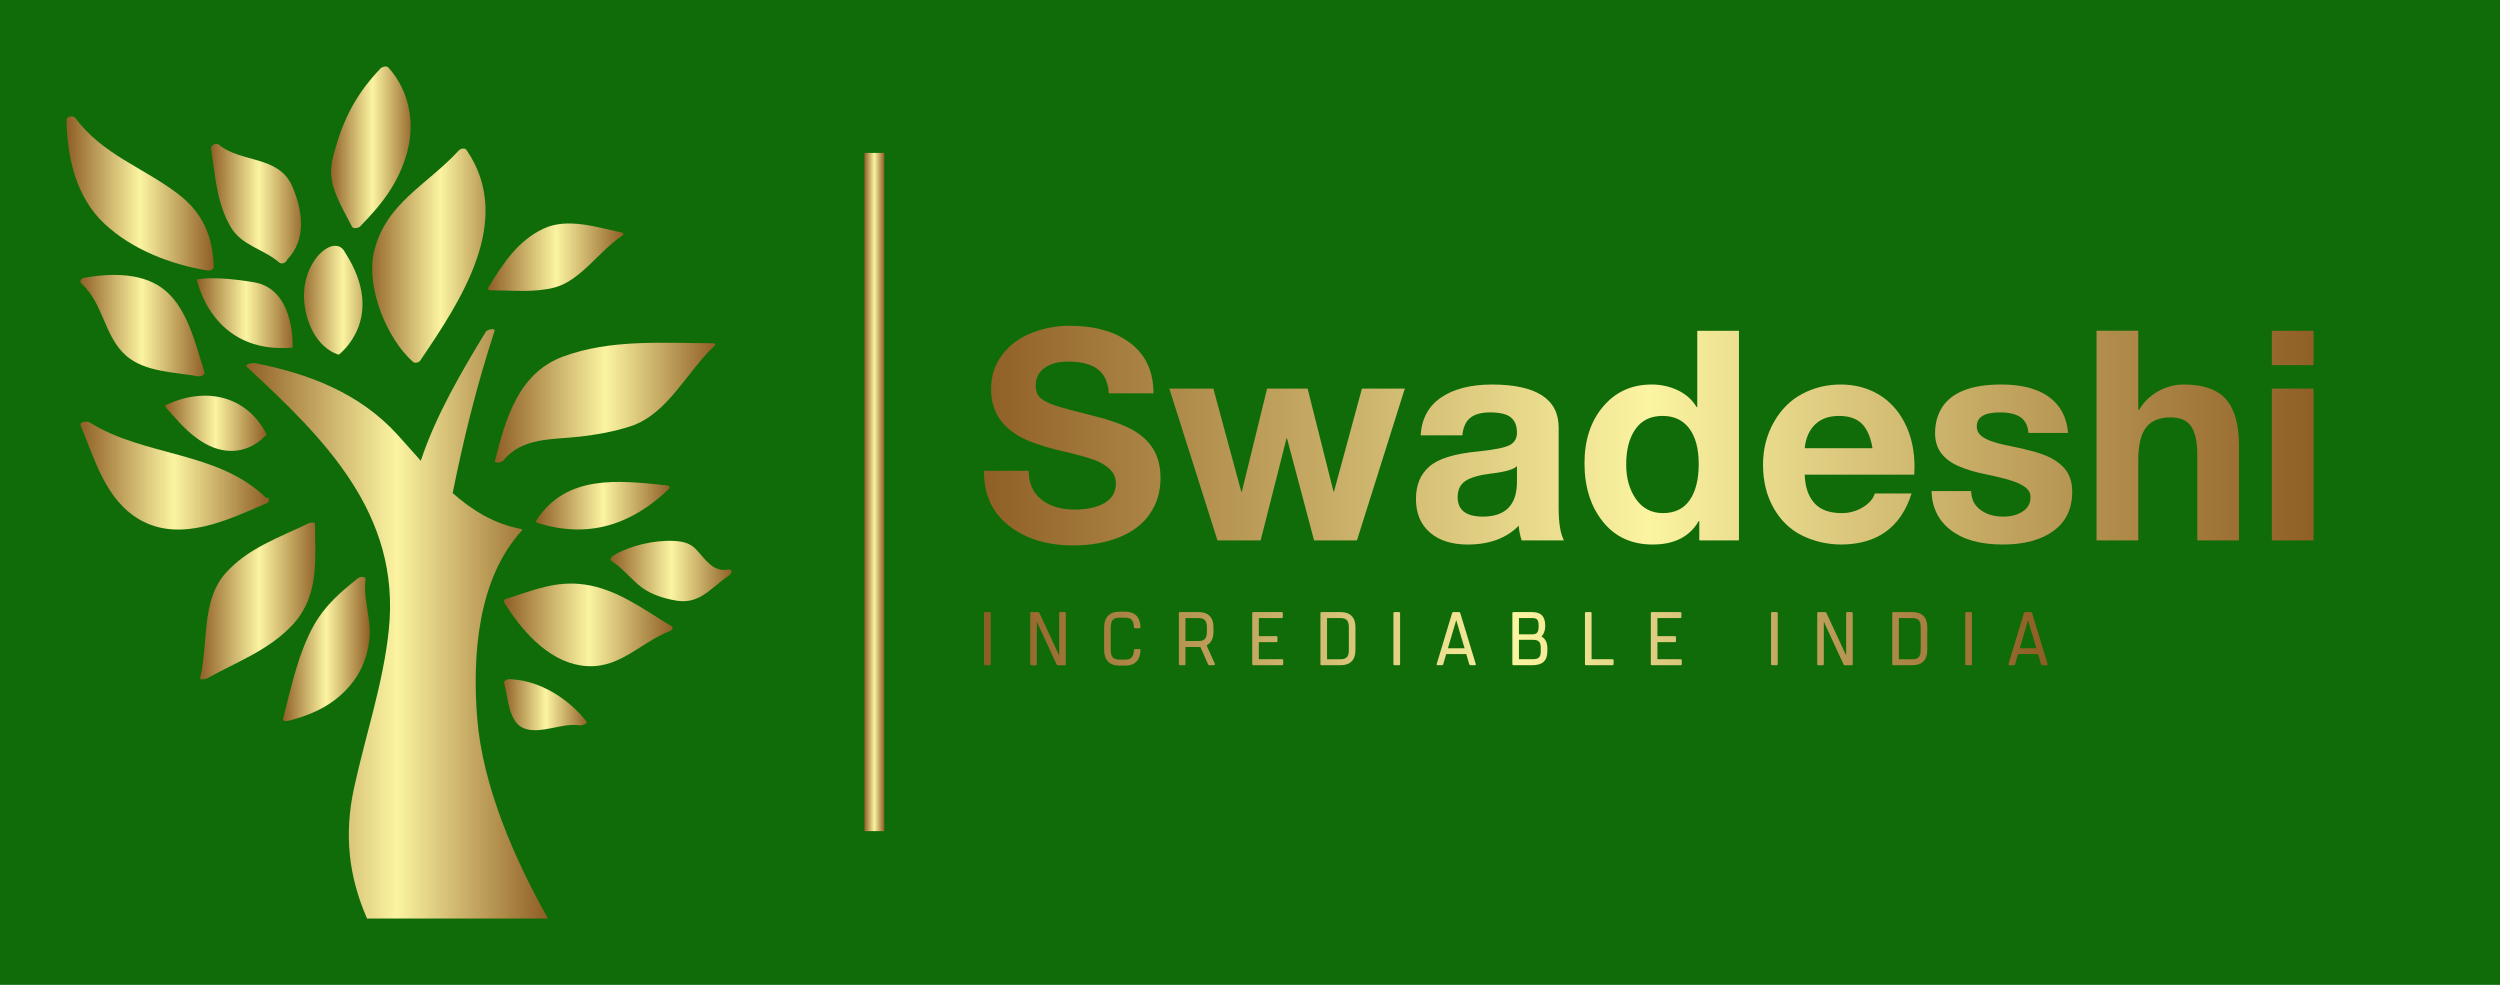 
        <svg xmlns="http://www.w3.org/2000/svg" xmlns:xlink="http://www.w3.org/1999/xlink" version="1.1" width="3168.539" 
        height="1248.205" viewBox="0 0 3168.539 1248.205">
			<rect fill="#106C09" width="3168.539" height="1248.205"/>
			<g transform="scale(8.427) translate(10, 10)">
				<defs id="SvgjsDefs5782"><linearGradient id="SvgjsLinearGradient5791"><stop id="SvgjsStop5792" stop-color="#8f5e25" offset="0"></stop><stop id="SvgjsStop5793" stop-color="#fbf4a1" offset="0.5"></stop><stop id="SvgjsStop5794" stop-color="#8f5e25" offset="1"></stop></linearGradient><linearGradient id="SvgjsLinearGradient5795"><stop id="SvgjsStop5796" stop-color="#8f5e25" offset="0"></stop><stop id="SvgjsStop5797" stop-color="#fbf4a1" offset="0.5"></stop><stop id="SvgjsStop5798" stop-color="#8f5e25" offset="1"></stop></linearGradient><linearGradient id="SvgjsLinearGradient5799"><stop id="SvgjsStop5800" stop-color="#8f5e25" offset="0"></stop><stop id="SvgjsStop5801" stop-color="#fbf4a1" offset="0.5"></stop><stop id="SvgjsStop5802" stop-color="#8f5e25" offset="1"></stop></linearGradient><linearGradient id="SvgjsLinearGradient5803"><stop id="SvgjsStop5804" stop-color="#8f5e25" offset="0"></stop><stop id="SvgjsStop5805" stop-color="#fbf4a1" offset="0.5"></stop><stop id="SvgjsStop5806" stop-color="#8f5e25" offset="1"></stop></linearGradient></defs><g id="SvgjsG5783" featureKey="YvLwfh-0" transform="matrix(1.28,0,0,1.28,-14.412,0.145)" fill="url(#SvgjsLinearGradient5791)"><path xmlns="http://www.w3.org/2000/svg" d="M61.593,46.267l0.004,0.021l0.005,0.021c0.038,0.222,0.797,0.109,0.984-0.134l0.007-0.004  c2.208-2.732,5.82-2.428,8.966-2.792c2.021-0.233,4.051-0.587,5.985-1.222c4.405-1.444,6.639-6.494,9.865-9.446  c0.22-0.2,0.043-0.302-0.192-0.302c-5.819-0.023-12.049-0.503-17.617,1.562C64.359,35.915,62.841,41.29,61.593,46.267"></path><path xmlns="http://www.w3.org/2000/svg" d="M47.388,21.693c-0.955,4.124,1.494,10.174,4.587,12.904c0.129,0.115,0.324,0.122,0.501,0.065  c0.137-0.028,0.263-0.095,0.339-0.208c4.706-6.957,11.15-16.488,5.445-24.755c-0.212-0.309-0.711-0.16-0.919,0.066  C53.616,13.84,48.722,15.943,47.388,21.693"></path><path xmlns="http://www.w3.org/2000/svg" d="M34.734,51.221l0.117-0.059l0.035-0.021l0.096-0.082l0.002-0.003l0.034-0.059l0.014-0.058l0.008-0.023v-0.239  c0-0.102-0.156-0.135-0.347-0.121c-5.661-5.514-14.308-4.793-20.791-8.892c-0.179-0.113-1.148,0.005-1.01,0.333  c1.693,4.052,2.977,8.907,7.075,11.195c4.74,2.644,10.286-0.031,14.734-1.956L34.734,51.221z"></path><path xmlns="http://www.w3.org/2000/svg" d="M38.014,65.277c2.927-3.315,2.48-7.552,2.438-11.654c-0.002-0.156-0.257-0.186-0.514-0.13l-0.214,0.062  c-3.461,1.68-7.188,2.932-9.8,5.896c-2.876,3.259-1.969,8.294-2.962,12.235c-0.097,0.387,0.72,0.149,0.845,0.08  C31.349,69.799,35.268,68.384,38.014,65.277"></path><path xmlns="http://www.w3.org/2000/svg" d="M26.812,36.294l0.088,0l0.062-0.01c0.299-0.045,0.592-0.247,0.503-0.518c-1.025-3.133-1.885-7.154-4.471-9.445  c-2.563-2.271-6.516-2.166-9.677-1.604c-0.317,0.056-0.584,0.419-0.303,0.672c2.637,2.381,2.634,6.229,5.3,8.521  c2.213,1.901,5.74,1.89,8.448,2.382H26.812z"></path><path xmlns="http://www.w3.org/2000/svg" d="M82.325,65.637c-3.229-1.935-6.361-4.34-10.181-4.881c-3.393-0.482-6.024,0.671-9.221,1.685  c-0.145,0.047-0.219,0.106-0.249,0.171l0.004,0.23c1.987,3.205,5.032,6.789,8.965,7.415c4.424,0.703,6.754-2.553,10.577-4.065  C82.469,66.094,82.599,65.802,82.325,65.637"></path><path xmlns="http://www.w3.org/2000/svg" d="M66.488,53.189c-0.074,0.113-0.059,0.194,0.008,0.247c0.033,0.039,0.088,0.073,0.172,0.099  c5.892,1.838,10.949,0.225,15.351-3.984c0.233-0.224,0.013-0.424-0.235-0.45C76.113,48.517,70.03,47.784,66.488,53.189"></path><path xmlns="http://www.w3.org/2000/svg" d="M36.259,22.924c0.292,0.257,0.899-0.019,0.928-0.349c2.331-2.359,1.812-5.882,0.568-8.673  c-1.592-3.574-6.044-2.686-8.583-4.823c-0.317-0.269-0.988,0.019-0.922,0.455c0.487,3.17,0.644,6.359,2.29,9.193  C31.834,20.958,34.413,21.307,36.259,22.924"></path><path xmlns="http://www.w3.org/2000/svg" d="M61.094,26.182c2.436,0.011,5.171,0.302,7.552-0.338c3.041-0.816,5.266-4.345,7.855-6.025  c0.196-0.127,0.305-0.353,0.001-0.418c-2.825-0.601-6.36-1.79-9.183-0.468c-3.043,1.423-4.813,4.166-6.504,6.961l-0.013,0.16  C60.8,26.126,60.879,26.182,61.094,26.182"></path><path xmlns="http://www.w3.org/2000/svg" d="M27.572,44.208c2.506,1.403,5.173,1.063,7.126-1.006l0.062-0.123c-2.381-4.594-7.229-5.546-11.708-3.465  c-0.085,0.04-0.291,0.149-0.187,0.263C24.377,41.537,25.57,43.085,27.572,44.208"></path><path xmlns="http://www.w3.org/2000/svg" d="M46.889,66.067c-0.068-1.976-0.748-3.919-0.491-5.895l-0.01-0.149c-0.078-0.279-0.758-0.188-0.971,0.074  c-2.01,1.576-3.833,3.195-5.092,5.45c-1.865,3.337-2.668,7.343-3.627,10.999c-0.079,0.302,0.456,0.263,0.602,0.227  c3.27-0.812,6.073-2.246,7.991-5.1C46.345,70.106,46.953,67.941,46.889,66.067"></path><path xmlns="http://www.w3.org/2000/svg" d="M27.847,23.859l0.06-0.002c0.303,0.021,0.654-0.142,0.648-0.429c-0.086-3.579-1.304-6.376-4.179-8.562  c-4.183-3.182-8.807-4.563-12.107-8.953c-0.23-0.306-1.016-0.167-1.007,0.27c0.074,4.389,1.121,9.062,4.458,12.18  C18.974,21.405,23.5,23.147,27.847,23.859"></path><path xmlns="http://www.w3.org/2000/svg" d="M89.017,59.001c-1.857,0.337-2.729-1.299-3.842-2.437c-0.712-0.729-1.604-0.884-2.577-0.932  c-2.29-0.108-5.108,0.54-7.085,1.715c-0.087,0.054-0.148,0.112-0.194,0.173c-0.157,0.16-0.215,0.354-0.031,0.472  c1.164,0.736,2.037,1.799,3.06,2.705c1.291,1.139,2.91,1.672,4.576,1.951c2.824,0.474,4.101-1.602,6.189-2.954  C89.437,59.484,89.591,58.896,89.017,59.001"></path><path xmlns="http://www.w3.org/2000/svg" d="M63.553,71.891c-0.315-0.094-0.96,0.14-0.881,0.409c0.49,1.661,0.48,4.793,2.503,5.411c1.983,0.606,4.288-0.717,6.353-0.411  c0.178,0.026,1.072-0.14,0.81-0.47C70.257,74.188,66.967,72.078,63.553,71.891"></path><path xmlns="http://www.w3.org/2000/svg" d="M44.815,18.733l0.019,0.019l0.007,0.007c0.197,0.267,0.938,0.059,1.025-0.195c2.535-2.571,4.465-5.096,5.426-8.632  c0.951-3.483,0.211-7.266-2.224-9.94c-0.196-0.217-0.733-0.06-0.904,0.12c-2.537,2.633-4.152,5.468-5.178,8.963  c-0.409,1.391-0.82,2.631-0.572,4.069C42.75,15.095,43.937,16.988,44.815,18.733"></path><path xmlns="http://www.w3.org/2000/svg" d="M43.25,33.75c0,0,5.75-4.25,0.75-12c-1.25-2.5-5.5,1.25-4.75,6.25S43.25,33.75,43.25,33.75z"></path><path xmlns="http://www.w3.org/2000/svg" d="M37.833,32.917c0,0,0.333-6.834-4.5-7.667s-6.75-0.333-6.75-0.333S28.25,33.75,37.833,32.917z"></path><path xmlns="http://www.w3.org/2000/svg" d="M45.048,84.649C43.866,90.101,44.392,95,46.572,100h21.264c-3.964-7-7.68-15.628-8.312-23.473  c-0.597-7.392,0.046-16.431,5.229-22.1c0.067-0.072,0.059-0.171-0.052-0.19c-3.198-0.606-5.769-2.199-8.065-4.224  c1.29-6.444,2.861-12.762,4.916-19.035c0.136-0.414-0.87-0.178-1.011,0.052c-2.823,4.662-5.858,9.777-7.652,15.183  c-0.906-1.007-1.799-2.032-2.708-3.032c-4.5-4.953-10.533-7.23-16.861-8.456c-0.14-0.027-1.181,0.17-0.917,0.415  C41.504,43.555,50.56,52.41,49.13,66.104C48.472,72.403,46.385,78.491,45.048,84.649z"></path></g><g id="SvgjsG5784" featureKey="textGroupContainer" transform="matrix(1,0,0,1,355,13)" fill="url(#SvgjsLinearGradient5795)"><rect xmlns="http://www.w3.org/2000/svg" y="0" height="1" width="1" opacity="0"></rect><rect xmlns="http://www.w3.org/2000/svg" y="0" x="-235" width="3" height="102"></rect></g><g id="SvgjsG5785" featureKey="JZW510-0" transform="matrix(2.208,0,0,2.208,136.94,27.118)" fill="url(#SvgjsLinearGradient5799)"><path d="M6.3 5.38 c1.747 0 3.137 0.4 4.17 1.2 s1.55 1.933 1.55 3.4 l-3.04 0 c-0.04 -0.72 -0.283 -1.26 -0.73 -1.62 s-1.137 -0.54 -2.07 -0.54 c-0.653 0 -1.18 0.143 -1.58 0.43 s-0.6 0.683 -0.6 1.19 c0 0.413 0.123 0.713 0.37 0.9 s0.597 0.353 1.05 0.5 s1.247 0.36 2.38 0.64 c1.187 0.293 2.1 0.613 2.74 0.96 s1.127 0.79 1.46 1.33 s0.5 1.203 0.5 1.99 c0 0.907 -0.24 1.713 -0.72 2.42 s-1.18 1.243 -2.1 1.61 s-1.96 0.55 -3.12 0.55 c-1.773 0 -3.23 -0.443 -4.37 -1.33 s-1.71 -2.103 -1.71 -3.65 l0 -0.1 l3.04 0 c0 0.84 0.287 1.49 0.86 1.95 s1.333 0.69 2.28 0.69 c0.84 0 1.517 -0.15 2.03 -0.45 s0.77 -0.743 0.77 -1.33 c0 -0.387 -0.14 -0.713 -0.42 -0.98 s-0.653 -0.483 -1.12 -0.65 s-1.253 -0.377 -2.36 -0.63 c-1.28 -0.32 -2.213 -0.66 -2.8 -1.02 s-1.033 -0.797 -1.34 -1.31 s-0.46 -1.13 -0.46 -1.85 c0 -0.893 0.257 -1.673 0.77 -2.34 s1.183 -1.16 2.01 -1.48 s1.68 -0.48 2.56 -0.48 z M16.1 9.66 l1.9 7.02 l0.04 0 l1.72 -7.02 l2.76 0 l1.76 7 l0.04 0 l1.9 -7 l2.92 0 l-3.26 10.34 l-2.92 0 l-1.84 -6.94 l-0.04 0 l-1.76 6.94 l-2.94 0 l-3.28 -10.34 l3 0 z M35.1 9.38 c3.013 0.013 4.52 0.993 4.52 2.94 l0 5.48 c0 1.013 0.12 1.747 0.36 2.2 l-2.88 0 c-0.107 -0.32 -0.173 -0.653 -0.2 -1 c-0.84 0.853 -2 1.28 -3.48 1.28 c-1.08 0 -1.937 -0.273 -2.57 -0.82 s-0.95 -1.307 -0.95 -2.28 c0 -0.947 0.3 -1.68 0.9 -2.2 c0.613 -0.547 1.727 -0.893 3.34 -1.04 c1.147 -0.12 1.873 -0.27 2.18 -0.45 s0.46 -0.457 0.46 -0.83 c0 -0.467 -0.14 -0.813 -0.42 -1.04 s-0.747 -0.34 -1.4 -0.34 c-0.6 0 -1.053 0.123 -1.36 0.37 s-0.487 0.643 -0.54 1.19 l-2.84 0 c0.067 -1.133 0.533 -1.993 1.4 -2.58 s2.027 -0.88 3.48 -0.88 z M32.74 17.06 c0 0.88 0.58 1.32 1.74 1.32 c1.52 -0.013 2.287 -0.793 2.3 -2.34 l0 -1.1 c-0.227 0.227 -0.8 0.393 -1.72 0.5 c-0.8 0.093 -1.387 0.257 -1.76 0.49 s-0.56 0.61 -0.56 1.13 z M51.9 5.72 l0 14.28 l-2.7 0 l0 -1.32 l-0.04 0 c-0.613 1.067 -1.66 1.6 -3.14 1.6 c-1.427 0 -2.557 -0.52 -3.39 -1.56 s-1.25 -2.367 -1.25 -3.98 c0 -1.573 0.423 -2.86 1.27 -3.86 s1.95 -1.5 3.31 -1.5 c0.627 0 1.217 0.13 1.77 0.39 s0.983 0.643 1.29 1.15 l0.04 0 l0 -5.2 l2.84 0 z M44.22 14.82 c0 0.947 0.223 1.737 0.67 2.37 s1.057 0.95 1.83 0.95 c0.813 0 1.423 -0.297 1.83 -0.89 s0.61 -1.41 0.61 -2.45 s-0.213 -1.847 -0.64 -2.42 s-1.033 -0.86 -1.82 -0.86 c-0.813 0 -1.43 0.3 -1.85 0.9 s-0.63 1.4 -0.63 2.4 z M58.82 9.38 c0.973 0 1.84 0.227 2.6 0.68 s1.357 1.11 1.79 1.97 s0.65 1.85 0.65 2.97 c0 0.107 -0.007 0.28 -0.02 0.52 l-7.46 0 c0.027 0.827 0.243 1.47 0.65 1.93 s1.03 0.69 1.87 0.69 c0.52 0 0.997 -0.13 1.43 -0.39 s0.71 -0.577 0.83 -0.95 l2.5 0 c-0.733 2.32 -2.347 3.48 -4.84 3.48 c-0.947 -0.013 -1.823 -0.22 -2.63 -0.62 s-1.45 -1.023 -1.93 -1.87 s-0.72 -1.83 -0.72 -2.95 c0 -1.053 0.243 -2.013 0.73 -2.88 s1.133 -1.513 1.94 -1.94 s1.677 -0.64 2.61 -0.64 z M61 13.72 c-0.133 -0.773 -0.38 -1.333 -0.74 -1.68 s-0.873 -0.52 -1.54 -0.52 c-0.693 0 -1.24 0.197 -1.64 0.59 s-0.633 0.93 -0.7 1.61 l4.62 0 z M69.76 9.38 c1.387 0 2.47 0.28 3.25 0.84 s1.217 1.38 1.31 2.46 l-2.7 0 c-0.04 -0.493 -0.22 -0.85 -0.54 -1.07 s-0.787 -0.33 -1.4 -0.33 c-0.533 0 -0.93 0.08 -1.19 0.24 s-0.39 0.4 -0.39 0.72 c0 0.24 0.087 0.44 0.26 0.6 s0.437 0.3 0.79 0.42 s0.743 0.22 1.17 0.3 c1.293 0.253 2.207 0.513 2.74 0.78 s0.923 0.587 1.17 0.96 s0.37 0.833 0.37 1.38 c0 1.16 -0.423 2.05 -1.27 2.67 s-1.997 0.93 -3.45 0.93 c-1.52 0 -2.703 -0.327 -3.55 -0.98 s-1.283 -1.54 -1.31 -2.66 l2.7 0 c0 0.533 0.207 0.957 0.62 1.27 s0.933 0.47 1.56 0.47 c0.533 0 0.977 -0.117 1.33 -0.35 s0.53 -0.557 0.53 -0.97 c0 -0.267 -0.11 -0.487 -0.33 -0.66 s-0.53 -0.327 -0.93 -0.46 s-1.02 -0.287 -1.86 -0.46 c-0.667 -0.133 -1.26 -0.313 -1.78 -0.54 s-0.917 -0.523 -1.19 -0.89 s-0.41 -0.817 -0.41 -1.35 c0 -0.68 0.163 -1.273 0.49 -1.78 s0.827 -0.89 1.5 -1.15 s1.51 -0.39 2.51 -0.39 z M79.1 5.72 l0 5.38 l0.06 0 c0.32 -0.533 0.753 -0.953 1.3 -1.26 s1.127 -0.46 1.74 -0.46 c1.32 0 2.277 0.333 2.87 1 s0.89 1.72 0.89 3.16 l0 6.46 l-2.84 0 l0 -5.88 c0 -0.84 -0.137 -1.467 -0.41 -1.88 s-0.743 -0.62 -1.41 -0.62 c-0.76 0 -1.317 0.23 -1.67 0.69 s-0.53 1.217 -0.53 2.27 l0 5.42 l-2.84 0 l0 -14.28 l2.84 0 z M91.04 5.72 l0 2.34 l-2.84 0 l0 -2.34 l2.84 0 z M91.04 9.66 l0 10.34 l-2.84 0 l0 -10.34 l2.84 0 z"></path></g><g id="SvgjsG5786" featureKey="zdvuGz-0" transform="matrix(0.571,0,0,0.571,137.258,78.63)" fill="url(#SvgjsLinearGradient5803)"><path d="M1.3 6.3 c0 -0.2 0.1 -0.3 0.3 -0.3 l1.16 0 c0.2 0 0.3 0.1 0.3 0.3 l0 13.4 c0 0.2 -0.1 0.3 -0.3 0.3 l-1.16 0 c-0.2 0 -0.3 -0.1 -0.3 -0.3 l0 -13.4 z M22.524 6 c0.2 0 0.3 0.1 0.3 0.3 l0 13.4 c0 0.2 -0.1 0.3 -0.3 0.3 l-1.76 0 c-0.16 0 -0.28 -0.06 -0.36 -0.22 l-5.2 -11.24 l0 11.16 c0 0.2 -0.1 0.3 -0.3 0.3 l-1.14 0 c-0.2 0 -0.3 -0.1 -0.3 -0.3 l0 -13.4 c0 -0.2 0.1 -0.3 0.3 -0.3 l1.76 0 c0.16 0 0.28 0.06 0.36 0.22 l5.2 11.22 l0 -11.14 c0 -0.2 0.1 -0.3 0.3 -0.3 l1.14 0 z M42.169 15.74 c0.22 0 0.34 0.12 0.34 0.34 c-0.12 2.64 -1.48 4.02 -4.02 4.02 l-1.54 0 c-2.64 0 -4.02 -1.5 -4.02 -4.16 l0 -5.88 c0 -2.66 1.38 -4.16 4.02 -4.16 l1.54 0 c2.54 0 3.9 1.38 4.02 4.02 c0 0.22 -0.12 0.34 -0.34 0.34 l-1.04 0 c-0.22 0 -0.36 -0.12 -0.36 -0.34 c-0.08 -1.78 -0.76 -2.44 -2.28 -2.44 l-1.54 0 c-1.62 0 -2.28 0.74 -2.28 2.58 l0 5.88 c0 1.84 0.66 2.58 2.28 2.58 l1.54 0 c1.52 0 2.2 -0.66 2.28 -2.44 c0 -0.22 0.14 -0.34 0.36 -0.34 l1.04 0 z M62.093 19.6 c0.1 0.24 -0.02 0.4 -0.28 0.4 l-1.12 0 c-0.18 0 -0.34 -0.08 -0.4 -0.26 l-2.02 -4.56 c-0.16 0.02 -0.32 0.02 -0.5 0.02 l-3.42 0 l0 4.5 c0 0.2 -0.1 0.3 -0.3 0.3 l-1.14 0 c-0.2 0 -0.3 -0.1 -0.3 -0.3 l0 -13.4 c0 -0.2 0.1 -0.3 0.3 -0.3 l1.14 0 l3.72 0 c2.6 0 3.96 1.4 3.96 4 l0 1.2 c0 1.74 -0.62 2.96 -1.82 3.56 z M54.353 13.62 l3.42 0 c1.56 0 2.22 -0.64 2.22 -2.42 l0 -1.2 c0 -1.78 -0.66 -2.42 -2.22 -2.42 l-3.42 0 l0 6.04 z M79.698 7.58 l-6.02 0 l0 4.76 l4.6 0 c0.2 0 0.3 0.1 0.3 0.3 l0 0.98 c0 0.2 -0.1 0.3 -0.3 0.3 l-4.6 0 l0 4.5 l6.12 0 c0.2 0 0.3 0.1 0.3 0.3 l0 0.98 c0 0.2 -0.1 0.3 -0.3 0.3 l-7.56 0 c-0.2 0 -0.3 -0.1 -0.3 -0.3 l0 -13.4 c0 -0.2 0.1 -0.3 0.3 -0.3 l7.46 0 c0.2 0 0.3 0.1 0.3 0.3 l0 0.98 c0 0.2 -0.1 0.3 -0.3 0.3 z M95.203 6 c2.56 0 3.92 1.4 3.92 3.96 l0 6.08 c0 2.56 -1.36 3.96 -3.92 3.96 l-4.28 0 l-0.72 0 c-0.2 0 -0.3 -0.1 -0.3 -0.3 l0 -13.4 c0 -0.2 0.1 -0.3 0.3 -0.3 l1.14 0 l3.86 0 z M97.383 16.04 l0 -6.08 c0 -1.74 -0.66 -2.38 -2.18 -2.38 l-3.56 0 l0 10.84 l3.56 0 c1.52 0 2.18 -0.64 2.18 -2.38 z M109.127 6.3 c0 -0.2 0.1 -0.3 0.3 -0.3 l1.16 0 c0.2 0 0.3 0.1 0.3 0.3 l0 13.4 c0 0.2 -0.1 0.3 -0.3 0.3 l-1.16 0 c-0.2 0 -0.3 -0.1 -0.3 -0.3 l0 -13.4 z M130.811 19.66 c0.08 0.22 -0.04 0.34 -0.24 0.34 l-1.12 0 c-0.2 0 -0.3 -0.12 -0.38 -0.34 l-0.76 -2.6 l-5.28 0 l-0.76 2.6 c-0.06 0.22 -0.18 0.34 -0.38 0.34 l-1.12 0 c-0.2 0 -0.3 -0.12 -0.24 -0.34 l4.04 -13.34 c0.06 -0.2 0.2 -0.32 0.38 -0.32 l1.42 0 c0.18 0 0.32 0.12 0.38 0.32 z M123.471 15.54 l4.4 0 l-2.2 -7.42 z M148.116 12.42 c0.94 0.54 1.56 1.52 1.56 3.04 l0 0.84 c0 2.62 -1.38 3.7 -4.02 3.7 l-4.2 0 l-0.7 0 c-0.2 0 -0.3 -0.1 -0.3 -0.3 l0 -13.4 c0 -0.2 0.1 -0.3 0.3 -0.3 l1.14 0 l3.72 0 c2.4 0 3.5 1.12 3.5 3.66 c0 1.26 -0.38 2.16 -1 2.76 z M147.376 9.66 c0 -1.7 -0.4 -2.08 -1.76 -2.08 l-3.42 0 l0 4.28 l3.42 0 c1.36 0 1.76 -0.5 1.76 -2.2 z M147.936 16.3 l0 -0.84 c0 -1.78 -0.68 -2.16 -2.28 -2.16 l-3.46 0 l0 5.12 l3.46 0 c1.6 0 2.28 -0.36 2.28 -2.12 z M166.821 18.42 c0.2 0 0.3 0.1 0.3 0.3 l0 0.98 c0 0.2 -0.1 0.3 -0.3 0.3 l-6.94 0 c-0.2 0 -0.3 -0.1 -0.3 -0.3 l0 -13.4 c0 -0.2 0.1 -0.3 0.3 -0.3 l1.14 0 c0.2 0 0.3 0.1 0.3 0.3 l0 12.12 l5.5 0 z M184.685 7.58 l-6.02 0 l0 4.76 l4.6 0 c0.2 0 0.3 0.1 0.3 0.3 l0 0.98 c0 0.2 -0.1 0.3 -0.3 0.3 l-4.6 0 l0 4.5 l6.12 0 c0.2 0 0.3 0.1 0.3 0.3 l0 0.98 c0 0.2 -0.1 0.3 -0.3 0.3 l-7.56 0 c-0.2 0 -0.3 -0.1 -0.3 -0.3 l0 -13.4 c0 -0.2 0.1 -0.3 0.3 -0.3 l7.46 0 c0.2 0 0.3 0.1 0.3 0.3 l0 0.98 c0 0.2 -0.1 0.3 -0.3 0.3 z M208.594 6.3 c0 -0.2 0.1 -0.3 0.3 -0.3 l1.16 0 c0.2 0 0.3 0.1 0.3 0.3 l0 13.4 c0 0.2 -0.1 0.3 -0.3 0.3 l-1.16 0 c-0.2 0 -0.3 -0.1 -0.3 -0.3 l0 -13.4 z M229.819 6 c0.2 0 0.3 0.1 0.3 0.3 l0 13.4 c0 0.2 -0.1 0.3 -0.3 0.3 l-1.76 0 c-0.16 0 -0.28 -0.06 -0.36 -0.22 l-5.2 -11.24 l0 11.16 c0 0.2 -0.1 0.3 -0.3 0.3 l-1.14 0 c-0.2 0 -0.3 -0.1 -0.3 -0.3 l0 -13.4 c0 -0.2 0.1 -0.3 0.3 -0.3 l1.76 0 c0.16 0 0.28 0.06 0.36 0.22 l5.2 11.22 l0 -11.14 c0 -0.2 0.1 -0.3 0.3 -0.3 l1.14 0 z M245.823 6 c2.56 0 3.92 1.4 3.92 3.96 l0 6.08 c0 2.56 -1.36 3.96 -3.92 3.96 l-4.28 0 l-0.72 0 c-0.2 0 -0.3 -0.1 -0.3 -0.3 l0 -13.4 c0 -0.2 0.1 -0.3 0.3 -0.3 l1.14 0 l3.86 0 z M248.003 16.04 l0 -6.08 c0 -1.74 -0.66 -2.38 -2.18 -2.38 l-3.56 0 l0 10.84 l3.56 0 c1.52 0 2.18 -0.64 2.18 -2.38 z M259.748 6.3 c0 -0.2 0.1 -0.3 0.3 -0.3 l1.16 0 c0.2 0 0.3 0.1 0.3 0.3 l0 13.4 c0 0.2 -0.1 0.3 -0.3 0.3 l-1.16 0 c-0.2 0 -0.3 -0.1 -0.3 -0.3 l0 -13.4 z M281.432 19.66 c0.08 0.22 -0.04 0.34 -0.24 0.34 l-1.12 0 c-0.2 0 -0.3 -0.12 -0.38 -0.34 l-0.76 -2.6 l-5.28 0 l-0.76 2.6 c-0.06 0.22 -0.18 0.34 -0.38 0.34 l-1.12 0 c-0.2 0 -0.3 -0.12 -0.24 -0.34 l4.04 -13.34 c0.06 -0.2 0.2 -0.32 0.38 -0.32 l1.42 0 c0.18 0 0.32 0.12 0.38 0.32 z M274.092 15.54 l4.4 0 l-2.2 -7.42 z"></path></g>
			</g>
		</svg>
	